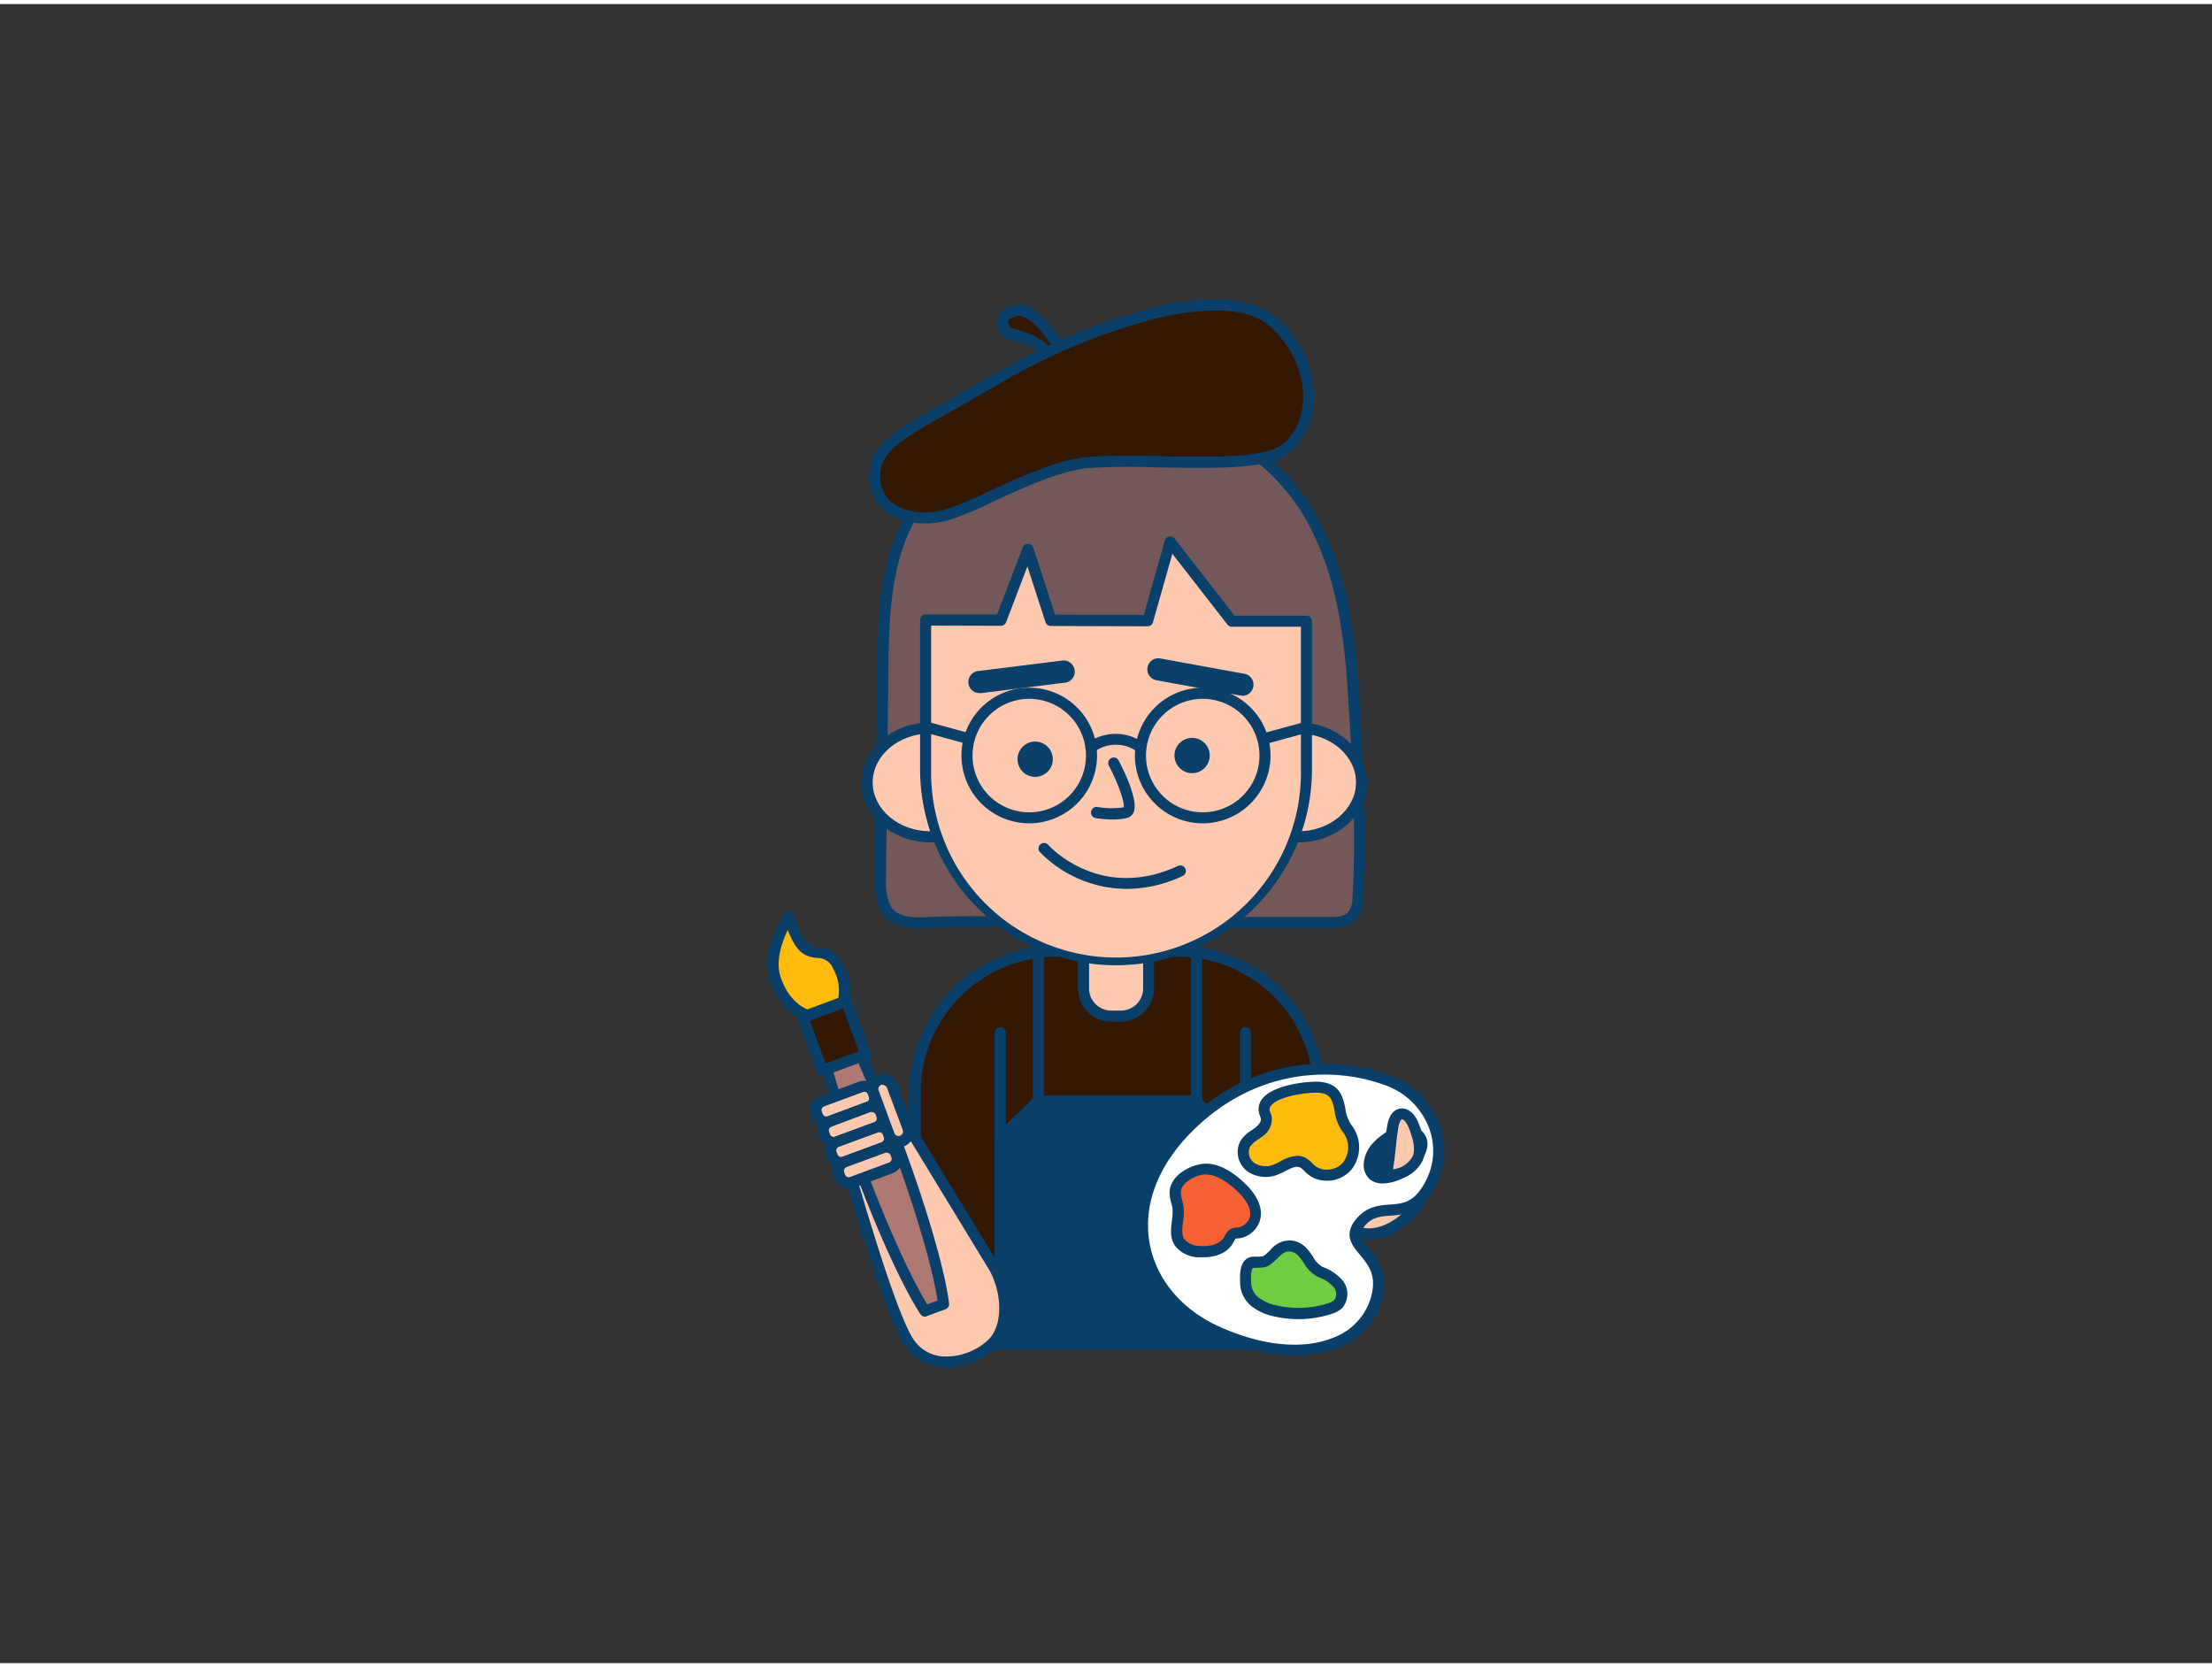 <svg xmlns="http://www.w3.org/2000/svg" viewBox="0 0 400 300" width="406" height="306" class="illustration styles_illustrationTablet__1DWOa"><rect x="0" y="0" width="400" height="300" fill="#333333" stroke="none"/><g id="_232_designer_outline" data-name="#232_designer_outline"><path d="M257,209.72c4.51,5.64-7.83,17.23-13.65,10.85C236.5,213.07,252.65,204.28,257,209.72Z" fill="#ffc9b0"></path><path d="M247.53,223.44a6.44,6.44,0,0,1-4.93-2.2,6.3,6.3,0,0,1-1.58-6.6c1.35-3.94,6.16-6.78,10-7.44,3-.52,5.37.16,6.76,1.9,2.71,3.39.47,8.28-3.14,11.36A11.46,11.46,0,0,1,247.53,223.44ZM252.87,209a9.28,9.28,0,0,0-1.52.14c-3.78.66-7.48,3.34-8.43,6.12a4.39,4.39,0,0,0,1.16,4.6c2.46,2.7,6.41,1.47,9.25-.95s4.77-6.22,2.88-8.6h0A4.15,4.15,0,0,0,252.87,209Z" fill="#093f68"></path><path d="M192.38,63.46s-4.77-8.84-8.61-8-2.33,3.44-1.51,4,6.86,1,8,5.79Z" fill="#331803"></path><path d="M190.29,66.21a1.19,1.19,0,0,1-.32,0,1,1,0,0,1-.66-.71c-.77-3.19-4.29-4.16-6.18-4.68a5,5,0,0,1-1.43-.52A3.4,3.4,0,0,1,180.32,57c.17-.9.87-2.06,3.24-2.56,4.45-.94,9.17,7.56,9.7,8.53a1,1,0,0,1-.24,1.24L190.93,66A1,1,0,0,1,190.29,66.21Zm-6-9.83-.3,0c-1,.21-1.62.57-1.7,1a1.47,1.47,0,0,0,.54,1.19c.08,0,.5.16.84.25,1.86.52,5.5,1.52,7.08,4.69l.36-.3C189.28,60.1,186.29,56.38,184.28,56.38Z" fill="#093f68"></path><path d="M190.95,171.27H213a25.49,25.49,0,0,1,25.49,25.49v45.57a0,0,0,0,1,0,0H165.46a0,0,0,0,1,0,0V196.75A25.49,25.49,0,0,1,190.95,171.27Z" fill="#331803"></path><path d="M238.53,243.33H165.46a1,1,0,0,1-1-1V196.75A26.51,26.51,0,0,1,191,170.27H213a26.51,26.51,0,0,1,26.49,26.48v45.58A1,1,0,0,1,238.53,243.33Zm-72.07-2h71.07V196.75A24.51,24.51,0,0,0,213,172.27H191a24.51,24.51,0,0,0-24.49,24.48Z" fill="#093f68"></path><path d="M225.22,222.59a1,1,0,0,1-1-1V186a1,1,0,0,1,2,0v35.56A1,1,0,0,1,225.22,222.59Z" fill="#093f68"></path><path d="M180.88,243.33a1,1,0,0,1-1-1V186a1,1,0,1,1,2,0v56.3A1,1,0,0,1,180.88,243.33Z" fill="#093f68"></path><polygon points="216.23 198.32 187.76 198.32 180.88 204.97 180.88 242.33 223.11 242.33 223.11 204.97 216.23 198.32" fill="#093f68"></polygon><path d="M223.11,243.33H180.88a1,1,0,0,1-1-1V205a1,1,0,0,1,.3-.72l6.89-6.65a1,1,0,0,1,.69-.28h28.47a1,1,0,0,1,.69.28l6.89,6.65a1,1,0,0,1,.3.72v37.36A1,1,0,0,1,223.11,243.33Zm-41.23-2h40.23V205.4l-6.29-6.08H188.17l-6.29,6.08Z" fill="#093f68"></path><path d="M187.76,201.08a1,1,0,0,1-1-1V171.27a1,1,0,1,1,2,0v28.81A1,1,0,0,1,187.76,201.08Z" fill="#093f68"></path><path d="M216.39,201.08a1,1,0,0,1-1-1V171.27a1,1,0,1,1,2,0v28.81A1,1,0,0,1,216.39,201.08Z" fill="#093f68"></path><path d="M160,163.12c1.08,2.39,3.39,3.18,7.41,3,8.64-.4,17.38,0,26,0h47.71c2.84,0,4.3-1.39,4.46-4.26.71-12.37,0-24.56-.81-36.89-.68-11.1-2.19-22.48-7.78-32.31-10.79-19-39.69-27.66-52.2-11.41,0,0-8.93-3-17.4,7.46-6.94,8.55-7.6,19.91-7.72,30.42l-.45,39.07A12.09,12.09,0,0,0,160,163.12Z" fill="#725858"></path><path d="M166.21,167.15c-2.9,0-5.8-.61-7.16-3.62a12.79,12.79,0,0,1-.84-5.37l.45-39.08c.12-10.9.84-22.28,7.94-31,7.53-9.29,15.44-8.47,17.8-8,4.89-6,12.38-8.93,21.17-8.33,12.88.9,25.85,9.08,32.28,20.38,5.82,10.23,7.27,22.29,7.91,32.74.75,12.1,1.52,24.59.81,37-.2,3.4-2.08,5.19-5.46,5.2H193.4c-2.81,0-5.62,0-8.44-.08-5.77-.08-11.73-.16-17.55.11C167,167.13,166.62,167.15,166.21,167.15Zm15.44-85.34c-3.11,0-8.34,1.14-13.5,7.5-6.7,8.25-7.37,19.25-7.49,29.8l-.45,39.07a11,11,0,0,0,.67,4.53h0c.62,1.38,1.83,2.62,6.44,2.41,5.88-.27,11.87-.19,17.67-.11,2.81,0,5.61.08,8.41.08h47.71c2.32,0,3.33-1,3.46-3.32.71-12.3,0-24.17-.8-36.75-.67-10.75-2.06-22-7.66-31.89C230,82.39,217.67,74.61,205.43,73.76c-8.35-.57-15.4,2.29-19.85,8.07a1,1,0,0,1-1.11.34A9.76,9.76,0,0,0,181.65,81.81Z" fill="#093f68"></path><path d="M195.94,171.27h11.75a0,0,0,0,1,0,0V178a5,5,0,0,1-5,5h-1.77a5,5,0,0,1-5-5v-6.76A0,0,0,0,1,195.94,171.27Z" fill="#ffc9b0"></path><path d="M202.7,184h-1.77a6,6,0,0,1-6-6v-6.76a1,1,0,0,1,1-1h11.75a1,1,0,0,1,1,1V178A6,6,0,0,1,202.7,184Zm-5.76-11.75V178a4,4,0,0,0,4,4h1.77a4,4,0,0,0,4-4v-5.76Z" fill="#093f68"></path><ellipse cx="168.23" cy="140.74" rx="11.42" ry="9.84" fill="#ffc9b0"></ellipse><path d="M168.23,151.58c-6.85,0-12.42-4.86-12.42-10.84s5.57-10.84,12.42-10.84,12.42,4.86,12.42,10.84S175.07,151.58,168.23,151.58Zm0-19.68c-5.75,0-10.42,4-10.42,8.84s4.67,8.84,10.42,8.84,10.42-4,10.42-8.84S174,131.9,168.23,131.9Z" fill="#093f68"></path><ellipse cx="234.79" cy="140.74" rx="11.42" ry="9.84" fill="#ffc9b0"></ellipse><path d="M234.79,151.58c-6.84,0-12.41-4.86-12.41-10.84S228,129.9,234.79,129.9s12.42,4.86,12.42,10.84S241.64,151.58,234.79,151.58Zm0-19.68c-5.74,0-10.41,4-10.41,8.84s4.67,8.84,10.41,8.84,10.42-4,10.42-8.84S240.54,131.9,234.79,131.9Z" fill="#093f68"></path><path d="M222.76,111.55,211.62,97.23s-2.51,8.82-4.05,14.28L190,111.46l-4.14-12.79L181,111.43l-13.62,0v27a34.43,34.43,0,0,0,34.43,34.44h0a34.44,34.44,0,0,0,34.44-34.44V111.59Z" fill="#ffc9b0"></path><path d="M201.81,173.81a35.47,35.47,0,0,1-35.43-35.44v-27a1,1,0,0,1,1-1l12.93,0,4.63-12.12a1,1,0,0,1,1-.64,1,1,0,0,1,.92.69l3.92,12.1,16.07.05C208.36,105,210.65,97,210.65,97a1,1,0,0,1,1.76-.34l10.84,13.94,13,0a1,1,0,0,1,1,1v26.78A35.48,35.48,0,0,1,201.81,173.81Zm-33.43-61.42v26a33.44,33.44,0,1,0,66.87,0V112.59l-12.5,0a1,1,0,0,1-.78-.38L212,99.4c-.82,2.9-2.41,8.49-3.51,12.38a1,1,0,0,1-1,.73h0L190,112.46a1,1,0,0,1-.94-.69l-3.27-10.09-3.86,10.11a1,1,0,0,1-.93.64h0Z" fill="#093f68"></path><path d="M186.13,148.14a12.26,12.26,0,1,1,12.25-12.26A12.27,12.27,0,0,1,186.13,148.14Zm0-22.51a10.26,10.26,0,1,0,10.25,10.25A10.27,10.27,0,0,0,186.13,125.63Z" fill="#093f68"></path><path d="M217.5,148.14a12.26,12.26,0,1,1,12.25-12.26A12.27,12.27,0,0,1,217.5,148.14Zm0-22.51a10.26,10.26,0,1,0,10.25,10.25A10.26,10.26,0,0,0,217.5,125.63Z" fill="#093f68"></path><circle cx="187.19" cy="136.55" r="3.19" fill="#093f68"></circle><circle cx="215.57" cy="135.88" r="3.19" fill="#093f68"></circle><path d="M201.24,147.45a20.49,20.49,0,0,1-3.11-.26,1,1,0,0,1,.35-2,15,15,0,0,0,4.72.05c.19-.92-1-4.33-2.69-7.53a1,1,0,0,1,1.78-.93c1.11,2.14,3.61,7.34,2.7,9.38a1.72,1.72,0,0,1-1.16,1A10.71,10.71,0,0,1,201.24,147.45Z" fill="#093f68"></path><path d="M177.24,124.59a2,2,0,0,1-.25-4l15.09-1.88a2,2,0,0,1,.5,4l-15.09,1.88Z" fill="#093f68"></path><path d="M224.48,125a2.2,2.2,0,0,1-.36,0l-15-2.73a2,2,0,0,1,.72-3.94l15,2.74a2,2,0,0,1-.35,4Z" fill="#093f68"></path><path d="M203.72,160a22.14,22.14,0,0,1-15.7-6.68,1,1,0,0,1,1.49-1.33c.38.42,9.46,10.31,23.51,3.86a1,1,0,1,1,.84,1.82A24.14,24.14,0,0,1,203.72,160Z" fill="#093f68"></path><path d="M206.24,135.38a1,1,0,0,1-.57-.18,6.57,6.57,0,0,0-7.77,0,1,1,0,0,1-1.41-.18,1,1,0,0,1,.17-1.4,8.62,8.62,0,0,1,10.16,0,1,1,0,0,1,.25,1.39A1,1,0,0,1,206.24,135.38Z" fill="#093f68"></path><path d="M174.8,133.7a1.26,1.26,0,0,1-.27,0l-6.57-1.8a1,1,0,1,1,.53-1.92l6.57,1.79a1,1,0,0,1-.26,2Z" fill="#093f68"></path><path d="M229.25,133.7a1,1,0,0,1-.26-2l6.57-1.79a1,1,0,1,1,.52,1.92l-6.57,1.8A1.09,1.09,0,0,1,229.25,133.7Z" fill="#093f68"></path><path d="M171,92.44c5.35-1.4,17-8.61,25.6-9.55s28.86,1.4,34.91-1.86,7.91-14.89-.93-23.27-34,.47-50.27,10-22.34,11.4-22.11,17.92S165.62,93.83,171,92.44Z" fill="#331803"></path><path d="M167.35,93.9a12,12,0,0,1-7.07-2.07,7.68,7.68,0,0,1-3.11-6.11c-.21-5.89,4.08-8.31,14.46-14.15,2.38-1.35,5.07-2.87,8.14-4.66,15.37-9,41.76-19.07,51.46-9.87,4.72,4.46,7,10.29,6.23,16-.53,4-2.59,7.33-5.51,8.9-4.08,2.2-13.52,2-22.64,1.84a116.67,116.67,0,0,0-12.63.14c-5.24.57-11.85,3.63-17.16,6.09a58.53,58.53,0,0,1-8.3,3.42h0A15.11,15.11,0,0,1,167.35,93.9Zm52.47-38.5A48.29,48.29,0,0,0,208.45,57a112.16,112.16,0,0,0-27.67,11.61c-3.08,1.81-5.79,3.33-8.17,4.68C162.71,78.89,159,81,159.17,85.65a5.69,5.69,0,0,0,2.31,4.58c2.2,1.64,5.83,2.13,9.24,1.24h0a58.15,58.15,0,0,0,8-3.31c5.45-2.52,12.22-5.66,17.78-6.26a116.43,116.43,0,0,1,12.89-.15c8.45.16,18,.35,21.65-1.6,2.36-1.27,4-4,4.48-7.4.67-5-1.38-10.24-5.62-14.26C227.45,56.21,223.78,55.4,219.82,55.4Z" fill="#093f68"></path><path d="M179.24,242.4c-3.52,3.22-11.36,5.58-15.26-1s-11.69-34.82-11.69-34.82l9.13-8.22,18.22,29.91C182.15,232.51,182.76,239.19,179.24,242.4Z" fill="#ffc9b0"></path><path d="M171.19,246.59a10.81,10.81,0,0,1-1.5-.11,9.1,9.1,0,0,1-6.58-4.61c-3.92-6.66-11.46-33.91-11.78-35.06a1,1,0,0,1,.29-1l9.13-8.22a1,1,0,0,1,1.52.22l18.23,29.91c2.74,4.68,3.29,11.89-.58,15.43A13.64,13.64,0,0,1,171.19,246.59Zm-17.77-39.72c1.15,4.1,7.94,28.07,11.42,34A7,7,0,0,0,170,244.5a11.3,11.3,0,0,0,8.58-2.83c3-2.78,2.56-8.93.21-12.93l-17.59-28.87Z" fill="#093f68"></path><rect x="146.68" y="181.41" width="8.35" height="10.33" transform="translate(-55.2 63.65) rotate(-20.22)" fill="#331803"></rect><path d="M148.72,193.87a1,1,0,0,1-.94-.65l-3.57-9.7a1,1,0,0,1,.6-1.28l7.83-2.89a1,1,0,0,1,.76,0,1,1,0,0,1,.52.56l3.57,9.7a1,1,0,0,1-.59,1.28l-7.83,2.89A1,1,0,0,1,148.72,193.87Zm-2.28-10.1,2.87,7.82,6-2.2-2.88-7.82Z" fill="#093f68"></path><path d="M152.47,180.48a8.74,8.74,0,0,0-.88-6.47c-3-5.33-5.85,1.49-8.89-9,0,0-4.16,6.21-2.45,11.28,1.86,5.57,5.78,6.6,5.78,6.6Z" fill="#ffbc0e"></path><path d="M146,183.85a1,1,0,0,1-.25,0c-.19,0-4.47-1.24-6.48-7.25-1.84-5.48,2.39-11.89,2.57-12.16a1,1,0,0,1,1-.43,1,1,0,0,1,.8.71c1.61,5.55,3,5.7,4.41,5.86a4.93,4.93,0,0,1,4.39,3,9.68,9.68,0,0,1,1,7.26,1,1,0,0,1-.6.64l-6.44,2.37A1.07,1.07,0,0,1,146,183.85Zm-3.56-16.4c-1,2.11-2.26,5.56-1.28,8.49,1.4,4.17,4,5.51,4.83,5.85l5.6-2.07a7.88,7.88,0,0,0-.9-5.23,3,3,0,0,0-2.87-2C145.81,172.31,144.08,171.75,142.47,167.45Zm10,13h0Zm0,0h0Z" fill="#093f68"></path><path d="M149.51,192.58c1.41,4.93,3.29,10.67,5.53,16.74,4.45,12.1,9.13,22.28,12.23,27l3.37-1.24c-.72-5.62-3.76-16.4-8.22-28.5-2.24-6.07-4.53-11.66-6.65-16.33Z" fill="#ad7972"></path><path d="M167.27,237.34a1,1,0,0,1-.84-.45c-3.26-5-8-15.42-12.33-27.22-2.17-5.88-4.09-11.7-5.55-16.81a1,1,0,0,1,.61-1.22l6.26-2.31a1,1,0,0,1,1.26.53c2.21,4.85,4.52,10.52,6.68,16.4,4.35,11.8,7.52,22.8,8.27,28.71A1,1,0,0,1,171,236l-3.38,1.25A1,1,0,0,1,167.27,237.34ZM150.73,193.2c1.41,4.85,3.22,10.28,5.25,15.78,4.11,11.16,8.54,21,11.7,26.14l1.86-.68c-.9-5.94-3.94-16.33-8.06-27.49-2-5.5-4.17-10.8-6.24-15.42Z" fill="#093f68"></path><rect x="147.37" y="196.98" width="10.97" height="3.91" rx="1.73" transform="translate(-59.35 65.1) rotate(-20.22)" fill="#ffc9b0"></rect><path d="M149.41,203.17a2.74,2.74,0,0,1-1.15-.25,2.69,2.69,0,0,1-1.41-1.53l-.16-.43a2.73,2.73,0,0,1,1.62-3.5l7-2.6a2.75,2.75,0,0,1,3.51,1.62l.15.42a2.66,2.66,0,0,1-.08,2.09,2.73,2.73,0,0,1-1.53,1.42L150.35,203A2.56,2.56,0,0,1,149.41,203.17Zm6.89-6.48a.8.8,0,0,0-.26.05l-7,2.59a.73.73,0,0,0-.43.94l.15.43a.8.8,0,0,0,.38.41.73.73,0,0,0,.56,0l7-2.6h0a.67.67,0,0,0,.41-.38.7.7,0,0,0,0-.55l-.16-.43a.73.73,0,0,0-.38-.41A.82.82,0,0,0,156.3,196.69Z" fill="#093f68"></path><rect x="155.15" y="198.26" width="11.8" height="3.63" rx="1.82" transform="translate(293.13 -20.21) rotate(69.78)" fill="#ffc9b0"></rect><path d="M162.46,206.73a2.84,2.84,0,0,1-2.64-1.84L157,197.22a2.81,2.81,0,0,1,1.67-3.62,2.86,2.86,0,0,1,2.15.09,2.8,2.8,0,0,1,1.47,1.59l2.82,7.66a2.82,2.82,0,0,1-1.67,3.62A3,3,0,0,1,162.46,206.73Zm-2.82-11.3a.92.92,0,0,0-.28,0,.84.84,0,0,0-.46.43.79.79,0,0,0,0,.62l2.82,7.66h0a.79.79,0,0,0,.42.46.81.81,0,0,0,1.11-1L160.41,196a.81.81,0,0,0-.43-.46A.77.77,0,0,0,159.64,195.43Z" fill="#093f68"></path><rect x="148.72" y="200.65" width="10.97" height="3.91" rx="1.73" transform="translate(-60.53 65.8) rotate(-20.22)" fill="#ffc9b0"></rect><path d="M150.76,206.84a2.73,2.73,0,0,1-2.56-1.78l-.16-.43a2.74,2.74,0,0,1,1.62-3.5l7-2.6a2.75,2.75,0,0,1,3.51,1.62l.16.42a2.74,2.74,0,0,1-1.62,3.51h0l-7.05,2.59A2.52,2.52,0,0,1,150.76,206.84Zm6.89-6.48a.7.7,0,0,0-.25,0L150.35,203a.76.76,0,0,0-.41.38.73.73,0,0,0,0,.56l.16.42a.71.71,0,0,0,.93.44l7.05-2.6a.73.73,0,0,0,.43-.93l-.16-.43a.7.7,0,0,0-.38-.41A.78.78,0,0,0,157.65,200.36Zm.75,2.78h0Z" fill="#093f68"></path><rect x="150.07" y="204.32" width="10.97" height="3.91" rx="1.73" transform="translate(-61.72 66.49) rotate(-20.22)" fill="#ffc9b0"></rect><path d="M152.11,210.51a2.66,2.66,0,0,1-1.14-.25,2.7,2.7,0,0,1-1.42-1.53l-.16-.43a2.74,2.74,0,0,1,1.62-3.5l7.05-2.6a2.74,2.74,0,0,1,3.5,1.62l.16.43a2.74,2.74,0,0,1-1.62,3.5l-7,2.59A2.61,2.61,0,0,1,152.11,210.51ZM159,204a.74.74,0,0,0-.25.05l-7.05,2.59a.8.8,0,0,0-.41.38.73.73,0,0,0,0,.56l.16.43a.76.76,0,0,0,.38.41.7.7,0,0,0,.55,0l7-2.6h0a.72.72,0,0,0,.43-.93l-.16-.43A.72.72,0,0,0,159,204Z" fill="#093f68"></path><rect x="151.43" y="207.99" width="10.97" height="3.91" rx="1.73" transform="translate(-62.9 67.18) rotate(-20.22)" fill="#ffc9b0"></rect><path d="M153.46,214.18a2.73,2.73,0,0,1-2.56-1.78l-.15-.43a2.73,2.73,0,0,1,1.61-3.5l7-2.6a2.73,2.73,0,0,1,3.5,1.62l.16.43a2.72,2.72,0,0,1-1.62,3.5l-7,2.59A2.61,2.61,0,0,1,153.46,214.18Zm6.89-6.47a.73.73,0,0,0-.25,0l-7,2.59a.73.73,0,0,0-.44.94l.16.43a.76.76,0,0,0,.38.41.72.72,0,0,0,.56,0l7-2.6h0a.72.72,0,0,0,.43-.93l-.15-.43A.74.74,0,0,0,160.35,207.71Z" fill="#093f68"></path><path d="M251,194.64c-7.66-2.89-23.12-4.78-36.45,8.8s-8.8,30,5.28,36.48,26.12,3.36,28.91-5.44S242.19,225,246,220.36s8.57.57,12.6-6.79S258.68,197.53,251,194.64Z" fill="#fff"></path><path d="M234.1,244.38a35.5,35.5,0,0,1-14.68-3.55c-7.28-3.36-12.2-9.33-13.49-16.36-1.36-7.43,1.46-15.15,7.92-21.73,12.24-12.48,27.41-12.85,37.52-9h0a15.15,15.15,0,0,1,8.92,8.84,13.71,13.71,0,0,1-.86,11.51c-2.51,4.6-5.54,4.82-8,5-1.86.13-3.33.24-4.71,1.94-1.18,1.45-.77,2.07.7,3.84,1.66,2,3.92,4.73,2.27,10a12.94,12.94,0,0,1-7.42,8A20.15,20.15,0,0,1,234.1,244.38Zm5.39-50.8c-7.83,0-16.61,2.81-24.21,10.56-6,6.11-8.62,13.2-7.38,20,1.17,6.39,5.68,11.82,12.36,14.91,8,3.67,15.7,4.38,21.23,1.94a11,11,0,0,0,6.31-6.78c1.33-4.19-.31-6.16-1.9-8.07-1.4-1.68-3-3.59-.71-6.38,1.93-2.37,4.15-2.53,6.12-2.68,2.35-.17,4.38-.31,6.37-4a11.78,11.78,0,0,0,.74-9.85,13.18,13.18,0,0,0-7.76-7.67h0A31.88,31.88,0,0,0,239.49,193.58Z" fill="#093f68"></path><path d="M228.63,200.21c.08.39.28.75.36,1.14a3,3,0,0,1-1.44,2.65,8.38,8.38,0,0,0-2.38,2.08,3.36,3.36,0,0,0,1.09,4.24,4.85,4.85,0,0,0,4.59.35c1.56-.64,3.22-1.93,4.72-1.18a8,8,0,0,1,1.44,1.23,4.83,4.83,0,0,0,6.61-.6,5.51,5.51,0,0,0,0-6.82c-2.12-2.62-.34-7-4.93-7.42C236.33,195.65,228,196.72,228.63,200.21Z" fill="#ffbc0e"></path><path d="M239.91,212.76a5.31,5.31,0,0,1-3.56-1.29,5.22,5.22,0,0,1-.48-.46,3.28,3.28,0,0,0-.74-.62c-.66-.33-1.51,0-2.72.65-.4.2-.79.39-1.18.55a5.82,5.82,0,0,1-5.55-.45,4.34,4.34,0,0,1-1.37-5.57,6.38,6.38,0,0,1,2.05-1.94l.59-.42c.58-.44,1.16-1.11,1.05-1.68a1.87,1.87,0,0,0-.13-.4,4.71,4.71,0,0,1-.22-.73h0a3,3,0,0,1,.81-2.68c2.27-2.48,8.6-3,10.3-2.83,3.61.36,4.12,2.86,4.53,4.86a6.69,6.69,0,0,0,1.08,2.93,6.52,6.52,0,0,1,0,8.09,5.87,5.87,0,0,1-4,2Zm-5.31-4.5a3.09,3.09,0,0,1,1.42.34,4.89,4.89,0,0,1,1.27,1,4.4,4.4,0,0,0,.38.37,3.45,3.45,0,0,0,2.55.78,3.81,3.81,0,0,0,2.64-1.27,4.53,4.53,0,0,0-.05-5.55,8.34,8.34,0,0,1-1.48-3.78c-.42-2.06-.71-3.07-2.77-3.27-1.74-.18-7.08.5-8.62,2.19a1,1,0,0,0-.33,1h0a3.24,3.24,0,0,0,.13.41,4.75,4.75,0,0,1,.23.73,3.81,3.81,0,0,1-1.81,3.64l-.66.47a4.73,4.73,0,0,0-1.46,1.32,2.35,2.35,0,0,0,.8,2.92,3.89,3.89,0,0,0,3.63.23c.35-.14.69-.31,1-.49A7.26,7.26,0,0,1,234.6,208.26Z" fill="#093f68"></path><path d="M249,206.65a5.09,5.09,0,0,0-1.39,3,2.49,2.49,0,0,0,.76,2.08,2.7,2.7,0,0,0,1.69.5,7.25,7.25,0,0,0,4.27-1.59c1.6-1.23,4.27-4.71,1.79-6.38C253.86,202.81,250.43,205.05,249,206.65Z" fill="#093f68"></path><path d="M250.05,213.26h0a3.64,3.64,0,0,1-2.31-.72,3.44,3.44,0,0,1-1.13-2.92,6.09,6.09,0,0,1,1.65-3.64h0c1.79-2,5.65-4.37,8.41-2.52a3.1,3.1,0,0,1,1.46,2.55c.06,2.15-1.93,4.48-3.2,5.45A8.15,8.15,0,0,1,250.05,213.26Zm-.35-5.93a4,4,0,0,0-1.13,2.42A1.54,1.54,0,0,0,249,211a1.82,1.82,0,0,0,1.06.27,6,6,0,0,0,3.66-1.39c1-.77,2.45-2.56,2.41-3.8a1.09,1.09,0,0,0-.57-.94c-1.52-1-4.41.65-5.82,2.2Z" fill="#093f68"></path><path d="M255.49,202.47c-.4-.93-1.17-2-2.16-1.77S252,202,251.84,203c-.46,2.6-.54,5.25-1,7.85a.8.8,0,0,0,.1.7.68.68,0,0,0,.46.16,5.39,5.39,0,0,0,4.9-2.86C257.18,207,256.25,204.25,255.49,202.47Z" fill="#ffc9b0"></path><path d="M251.69,212.69l-.4,0a1.65,1.65,0,0,1-1.08-.45,1.74,1.74,0,0,1-.37-1.59c.24-1.3.38-2.65.52-3.95s.27-2.59.5-3.9c.32-1.81,1.08-2.84,2.28-3.07s2.53.64,3.27,2.37h0c1.34,3.15,1.6,5.5.77,7.17A6.5,6.5,0,0,1,251.69,212.69Zm1.86-11h0c-.2,0-.51.44-.68,1.45-.22,1.23-.35,2.51-.48,3.75s-.27,2.53-.49,3.8a4.53,4.53,0,0,0,3.53-2.31c.37-.76.53-2.33-.82-5.51C254.28,202.18,253.84,201.67,253.55,201.67Z" fill="#093f68"></path><path d="M216.1,211.05c-1.84.66-3.65,2.1-3.6,3.94a24.39,24.39,0,0,0,.51,2.63c.28,2.13-.9,4.53.29,6.31a4.62,4.62,0,0,0,3.56,1.65c2,.17,4.36-.35,5.35-2.12a2.53,2.53,0,0,1,.69-1,2.4,2.4,0,0,1,1.06-.26,3.73,3.73,0,0,0,2.87-2.27c.79-2-.6-4.14-2-5.55-1.66-1.72-4.24-3.75-6.75-3.73A6.48,6.48,0,0,0,216.1,211.05Z" fill="#f56132"></path><path d="M217.62,226.61l-.84,0a5.47,5.47,0,0,1-4.31-2.1c-.94-1.41-.74-3-.56-4.47a9.3,9.3,0,0,0,.11-2.26c-.05-.31-.13-.64-.22-1a7.44,7.44,0,0,1-.3-1.75c-.06-2.47,2.26-4.18,4.27-4.9h0a7.32,7.32,0,0,1,2.34-.45h0c3.08,0,6,2.52,7.44,4,2.18,2.27,2.95,4.61,2.17,6.62a4.72,4.72,0,0,1-3.65,2.89l-.25,0a1.71,1.71,0,0,0-.41.07,2.19,2.19,0,0,0-.23.38c0,.09-.09.18-.14.27C222.13,225.65,220.12,226.61,217.62,226.61Zm.53-15h0a5.53,5.53,0,0,0-1.68.33h0c-1.49.54-3,1.66-2.94,3a5.84,5.84,0,0,0,.23,1.3,8.88,8.88,0,0,1,.27,1.23,11,11,0,0,1-.1,2.76c-.16,1.25-.29,2.33.24,3.12a3.72,3.72,0,0,0,2.8,1.21c1.61.14,3.62-.22,4.4-1.61l.1-.2a2.75,2.75,0,0,1,.91-1.14,2.82,2.82,0,0,1,1.28-.39l.19,0a2.71,2.71,0,0,0,2.08-1.65c.67-1.72-1-3.71-1.75-4.49C223.16,214.05,220.58,211.66,218.15,211.66Zm-2.05-.61h0Z" fill="#093f68"></path><path d="M225.27,231.58a4.51,4.51,0,0,0,1.83,3.22,8.92,8.92,0,0,0,3.47,1.51,18.35,18.35,0,0,0,9.86-.38,3.89,3.89,0,0,0,1.59-.85,2.86,2.86,0,0,0,0-3.6,7.21,7.21,0,0,0-3.21-2.16c-2.27-.94-2.53-4.62-5.66-4.72-1.35,0-2.11.87-3,1.73-1.44,1.4-1.5,1.2-3.44,1.21C225,227.55,225.21,230.47,225.27,231.58Z" fill="#70cc40"></path><path d="M234.82,237.8a19.79,19.79,0,0,1-4.48-.51,9.67,9.67,0,0,1-3.85-1.7,5.5,5.5,0,0,1-2.22-4v-.14c-.06-1.11-.18-3.19.85-4.28a2.09,2.09,0,0,1,1.57-.67h.64c1.14,0,1.14,0,2.12-.93l.28-.28a4.56,4.56,0,0,1,3.44-1.73c2.32.07,3.41,1.68,4.29,3a4.58,4.58,0,0,0,1.72,1.81,8.21,8.21,0,0,1,3.64,2.49,3.89,3.89,0,0,1-.08,4.9,4.58,4.58,0,0,1-2,1.1A19,19,0,0,1,234.82,237.8Zm-8.13-9.26a.16.16,0,0,0-.13,0c-.28.31-.39,1.25-.3,2.8v.15h0a3.51,3.51,0,0,0,1.44,2.48,7.86,7.86,0,0,0,3.09,1.33,17.45,17.45,0,0,0,9.32-.36,3,3,0,0,0,1.19-.6,1.93,1.93,0,0,0-.11-2.31,6.52,6.52,0,0,0-2.8-1.83,6.27,6.27,0,0,1-2.61-2.54c-.86-1.28-1.46-2.06-2.7-2.1-.71,0-1.2.4-2,1.16l-.3.29c-1.44,1.39-1.88,1.5-3.53,1.49Z" fill="#093f68"></path></g></svg>